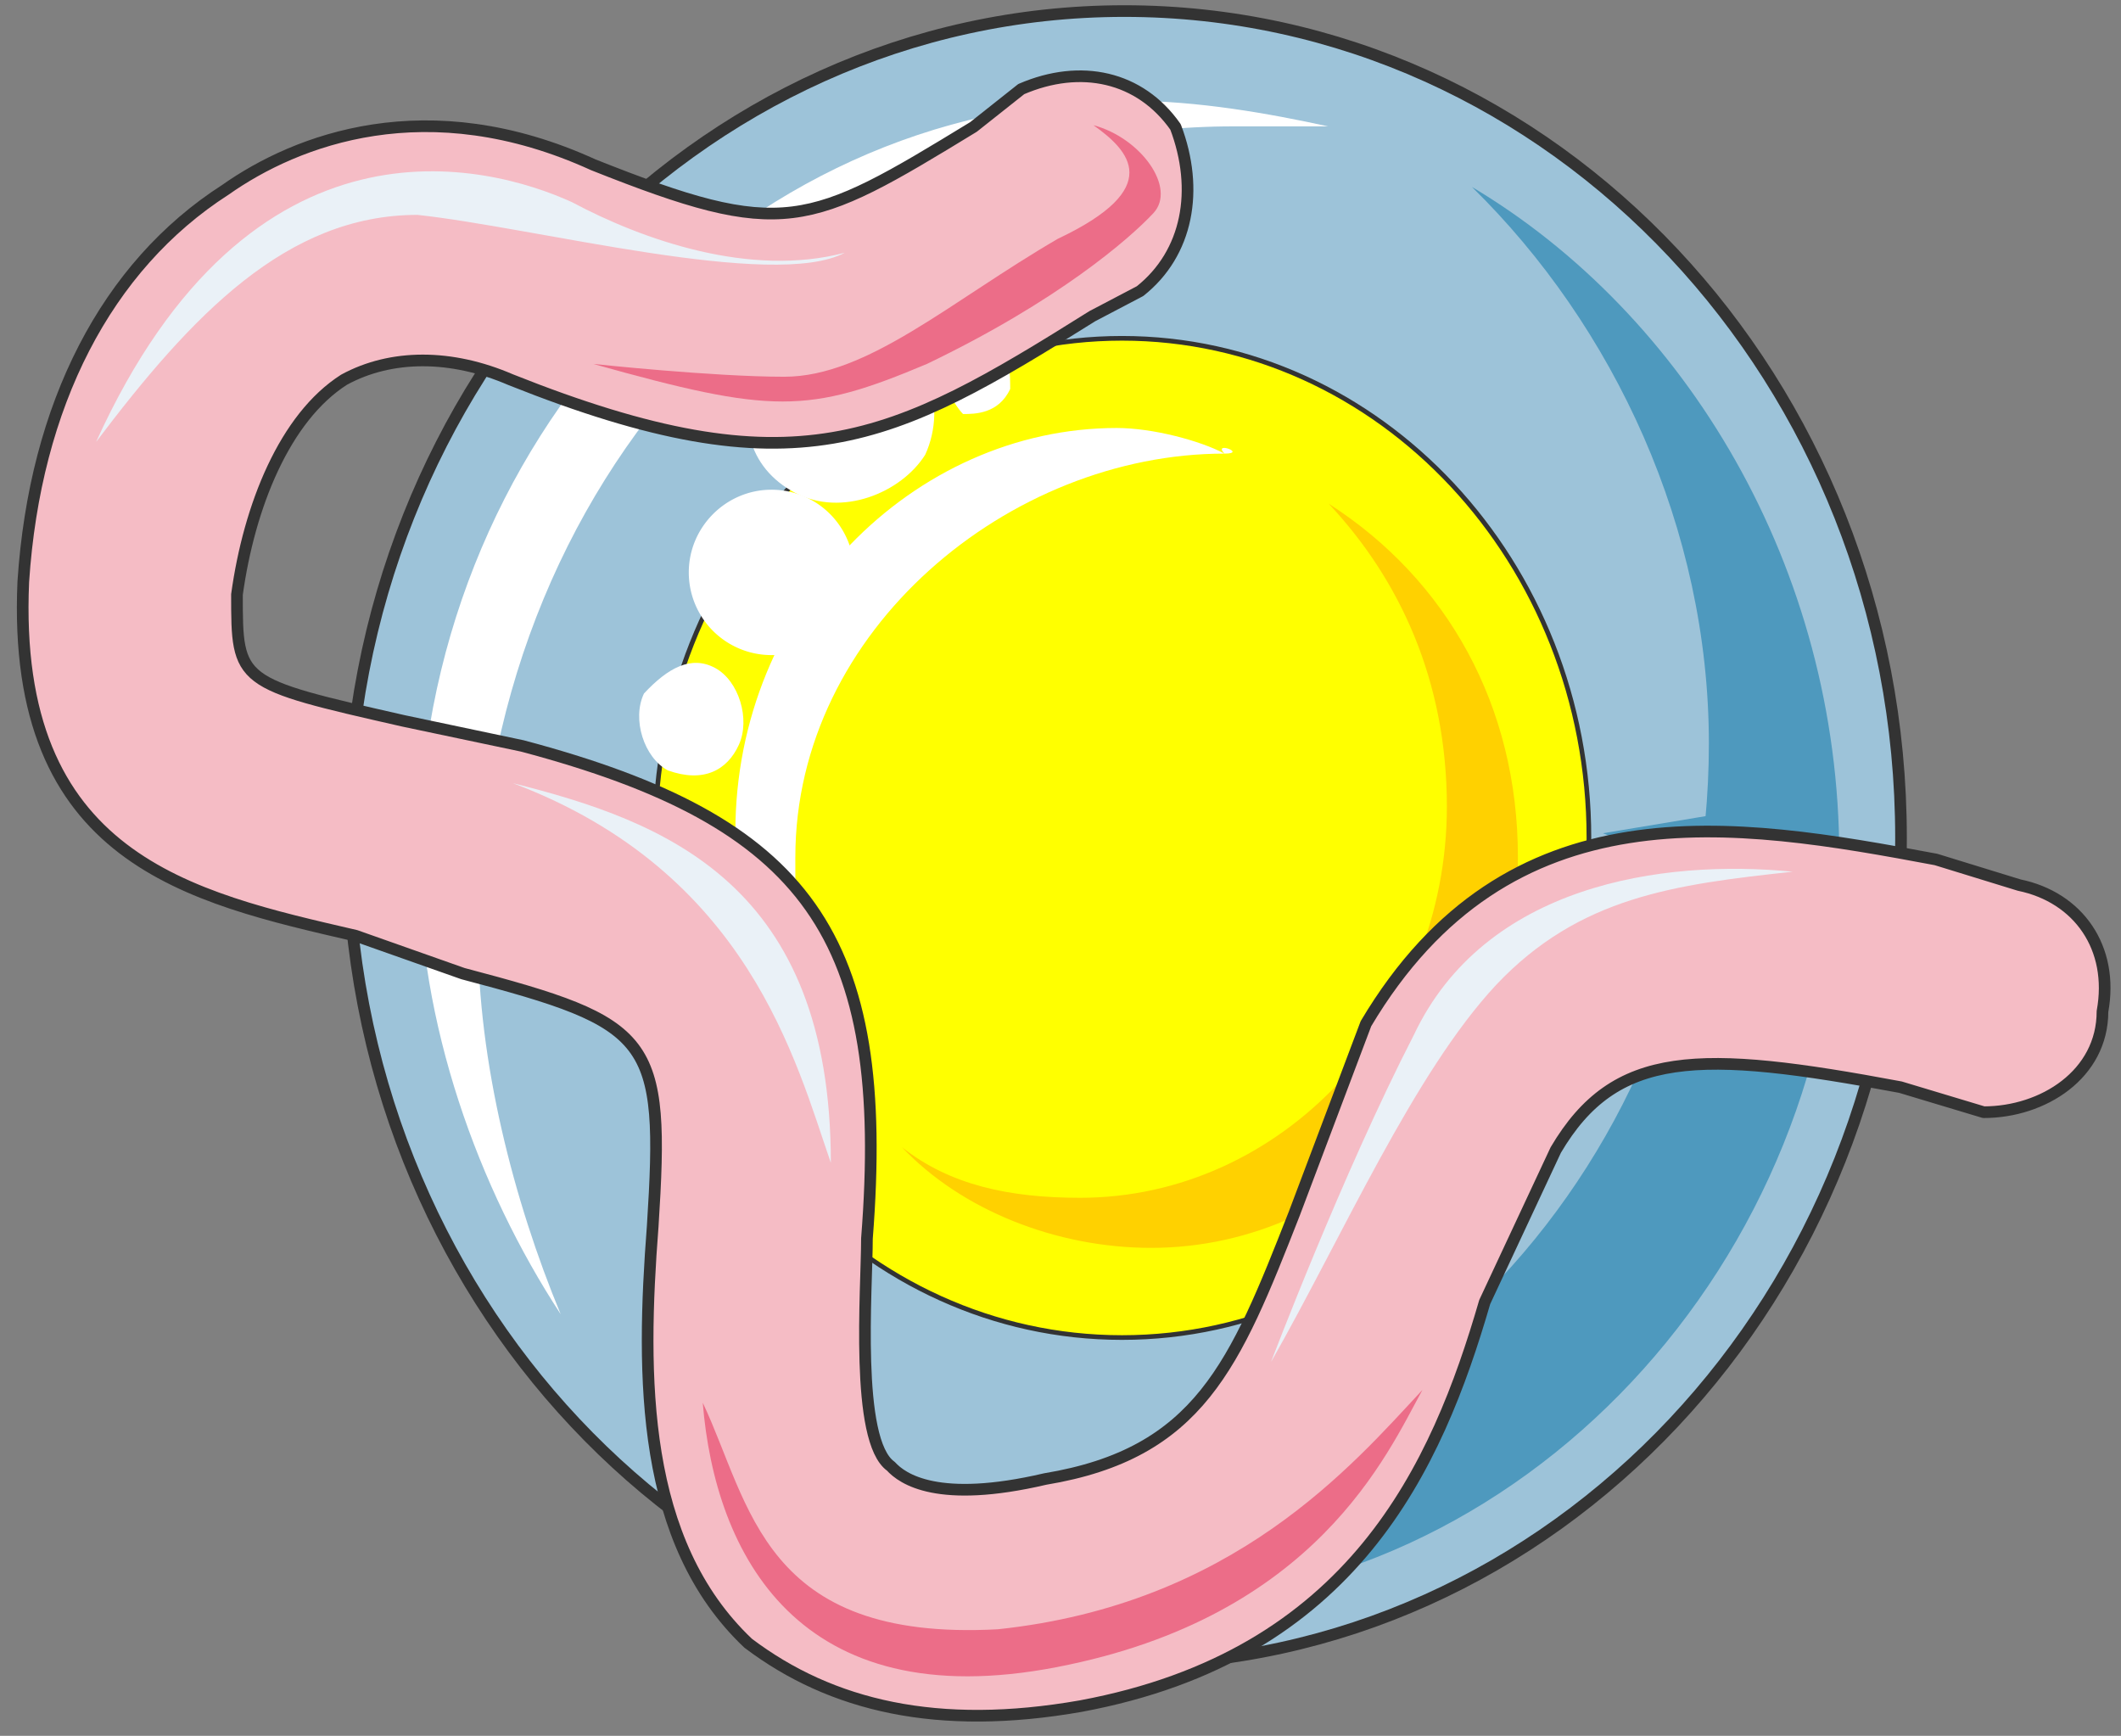 <svg xmlns="http://www.w3.org/2000/svg" version="1.0" viewBox="0 0 145.625 119.169"><rect x="0" y="0" width="145.625" height="119.169" fill="#808080" stroke="none"/><defs><clipPath clipPathUnits="userSpaceOnUse" id="a"><path d="M.48-.16h145.432v119.208H.48z"/></clipPath></defs><path d="M23.866 57.525C23.866 26.185 47.77.76 77.193.76c29.462 0 53.328 25.424 53.328 56.765 0 31.381-23.866 56.766-53.328 56.766-29.422 0-53.327-25.385-53.327-56.766z" fill="#9dc3d9" fill-rule="evenodd"/><path d="M44.973 57.525c0-18.908 14.391-34.3 32.06-34.3 17.71 0 32.06 15.392 32.06 34.3 0 18.949-14.35 34.3-32.06 34.3-17.669 0-32.06-15.351-32.06-34.3z" fill="#ff0" fill-rule="evenodd"/><path d="M32.82 64.201c0-31.221 22.706-55.526 51.889-55.526h6.476c-4.038-.88-8.915-1.76-13.752-1.76-26.784 0-48.69 23.467-48.69 52.09 0 11.272 4.077 22.546 9.754 31.22-3.238-7.795-5.677-17.35-5.677-26.024z" fill="#fff" fill-rule="evenodd"/><path d="M101.059 12.832c9.754 9.554 16.27 23.466 16.27 38.217 0 28.623-21.987 52.088-48.89 52.088-8.156 0-16.27-2.598-22.827-6.076 8.155 7.795 19.588 12.992 32.62 12.992 26.065 0 48.051-23.426 48.051-51.209 0-19.948-10.593-37.297-25.224-46.012z" fill="#4e99be" fill-rule="evenodd"/><path d="M54.607 58.844c0-15.59 14.711-27.703 29.462-27.703 1.6 0-.84-.88 0 0-1.639-.88-4.917-1.759-7.395-1.759-13.912 0-26.185 12.153-26.185 27.743 0 6.037 2.479 13.832 5.757 18.15-1.64-4.318-1.64-11.234-1.64-16.43z" fill="#fff" fill-rule="evenodd"/><path d="M91.225 34.579c4.877 5.197 8.115 12.153 8.115 20.787 0 14.752-11.353 26.864-25.185 26.864-4.877 0-8.955-.88-12.233-3.478 4.078 4.318 10.594 6.916 17.11 6.916 13.832 0 25.185-12.113 25.185-26.824 0-10.393-4.877-19.068-12.992-24.265z" fill="#ffd100" fill-rule="evenodd"/><path d="M110.053 57.205c4.877 1.76 4.078 7.876 8.955 9.595 2.398-2.599 2.398-7.836 1.599-11.354z" fill="#4e99be" fill-rule="evenodd"/><path d="M44.973 57.525c0-18.908 14.391-34.3 32.06-34.3 17.71 0 32.06 15.392 32.06 34.3 0 18.949-14.35 34.3-32.06 34.3-17.669 0-32.06-15.351-32.06-34.3" fill="none" stroke="#333" stroke-width=".32" stroke-linecap="round" stroke-linejoin="round"/><path d="M47.291 39.296c0-3.118 2.559-5.676 5.677-5.676a5.673 5.673 0 0 1 5.676 5.676 5.647 5.647 0 0 1-5.676 5.677 5.673 5.673 0 0 1-5.677-5.677z" fill="#fff" fill-rule="evenodd"/><path d="M52.128 25.145c1.64-3.438 4.877-5.197 8.115-3.438 3.279 1.719 4.878 6.036 3.279 9.514-1.64 2.599-5.717 4.317-8.955 2.599-3.238-1.72-4.078-5.197-2.439-8.675zm-7.915 22.466c1.64-1.759 3.238-2.638 4.877-1.759 1.64.88 2.439 3.518 1.64 5.277-.8 1.759-2.44 2.638-4.878 1.759-1.639-.88-2.478-3.518-1.639-5.277zM65.32 24.985c.8-.88 1.6-1.76 3.238-.88.8 0 .8 1.72.8 2.599-.8 1.719-2.439 1.719-3.238 1.719-.8-.84-1.64-2.599-.8-3.438z" fill="#fff" fill-rule="evenodd"/><path d="M23.866 57.525C23.866 26.185 47.77.76 77.193.76c29.462 0 53.328 25.424 53.328 56.765 0 31.381-23.866 56.766-53.328 56.766-29.422 0-53.327-25.385-53.327-56.766" fill="none" stroke="#333" stroke-width=".8" stroke-linecap="round" stroke-linejoin="round"/><path d="m70.118 6.116-3.279 2.599c-11.393 6.956-13.032 7.795-26.104 2.598-11.393-5.197-20.387-1.719-25.264 1.72-8.155 5.236-13.072 14.75-13.872 26.903-.84 19.068 11.433 21.667 22.826 24.305l7.356 2.598c13.032 3.438 13.871 4.318 13.032 17.35-.8 10.394-.8 21.667 6.556 28.623 5.716 4.317 13.032 6.036 22.826 4.317 18.749-3.478 24.465-16.47 27.743-27.743l4.877-10.434c4.078-6.916 9.794-6.916 23.666-4.317l5.716 1.719c4.078 0 8.156-2.599 8.156-6.916.799-4.357-1.64-7.835-5.717-8.675l-5.717-1.759c-13.871-2.598-29.342-5.197-39.136 11.273L88.866 83.31c-4.077 10.393-6.516 16.47-17.11 18.228-7.355 1.72-9.794 0-10.593-.879-2.479-1.759-1.64-12.153-1.64-15.63 1.64-20.788-4.077-28.623-23.665-33.82l-8.155-1.719C16.27 46.892 16.27 46.892 16.27 40.815c.84-6.076 3.278-12.152 7.356-14.75 3.238-1.76 7.355-1.76 11.433 0 19.548 7.794 26.104 4.317 39.936-4.358l3.278-1.72c3.278-2.598 4.077-6.955 2.438-11.272-2.438-3.478-6.516-4.358-10.593-2.599z" fill="#f5bcc5" fill-rule="evenodd"/><path d="M58.005 17.35c-6.516 1.718-13.872-.88-18.749-3.478-5.716-2.599-22.026-6.956-32.66 16.47 6.556-8.675 13.072-15.59 22.067-15.59 8.155.879 24.465 5.196 29.342 2.597zM35.219 53.767c10.513 2.639 21.826 6.956 21.826 26.065-2.398-6.916-5.636-19.948-21.826-26.065zm87.866 6.077c-8.954-.88-21.147.88-26.024 11.233-4.877 9.474-9.794 22.426-9.794 22.426 4.917-8.634 9.794-19.828 15.47-25.904 5.717-6.036 12.233-6.876 20.348-7.755z" fill="#eaf1f7" fill-rule="evenodd"/><path d="M48.25 96.302c.84 10.353 6.517 21.587 24.306 18.149 17.83-3.438 22.706-14.671 25.105-19.029-4.837 5.197-12.952 14.711-29.143 16.43-16.19.88-16.99-8.635-20.267-15.55zm-7.515-71.317c12.273 3.438 14.751 3.438 22.906 0 8.995-4.318 13.912-8.595 15.551-10.354 1.599-1.719-.84-5.157-4.117-6.036 2.478 1.759 4.917 4.317-2.439 7.795-7.356 4.277-13.072 9.474-18.789 9.474-4.917 0-13.112-.88-13.112-.88z" fill="#ec6d88" fill-rule="evenodd"/><path clip-path="url(#a)" d="m70.118 6.116-3.279 2.599c-11.393 6.956-13.032 7.795-26.104 2.598-11.393-5.197-20.387-1.719-25.264 1.72-8.155 5.236-13.072 14.75-13.872 26.903-.84 19.068 11.433 21.667 22.826 24.305l7.356 2.598c13.032 3.438 13.871 4.318 13.032 17.35-.8 10.394-.8 21.667 6.556 28.623 5.716 4.317 13.032 6.036 22.826 4.317 18.749-3.478 24.465-16.47 27.743-27.743l4.877-10.434c4.078-6.916 9.794-6.916 23.666-4.317l5.716 1.719c4.078 0 8.156-2.599 8.156-6.916.799-4.357-1.64-7.835-5.717-8.675l-5.717-1.759c-13.871-2.598-29.342-5.197-39.136 11.273L88.866 83.31c-4.077 10.393-6.516 16.47-17.11 18.228-7.355 1.72-9.794 0-10.593-.879-2.479-1.759-1.64-12.153-1.64-15.63 1.64-20.788-4.077-28.623-23.665-33.82l-8.155-1.719C16.27 46.892 16.27 46.892 16.27 40.815c.84-6.076 3.278-12.152 7.356-14.75 3.238-1.76 7.355-1.76 11.433 0 19.548 7.794 26.104 4.317 39.936-4.358l3.278-1.72c3.278-2.598 4.077-6.955 2.438-11.272-2.438-3.478-6.516-4.358-10.593-2.599" fill="none" stroke="#333" stroke-width=".8" stroke-linecap="round" stroke-linejoin="round"/></svg>